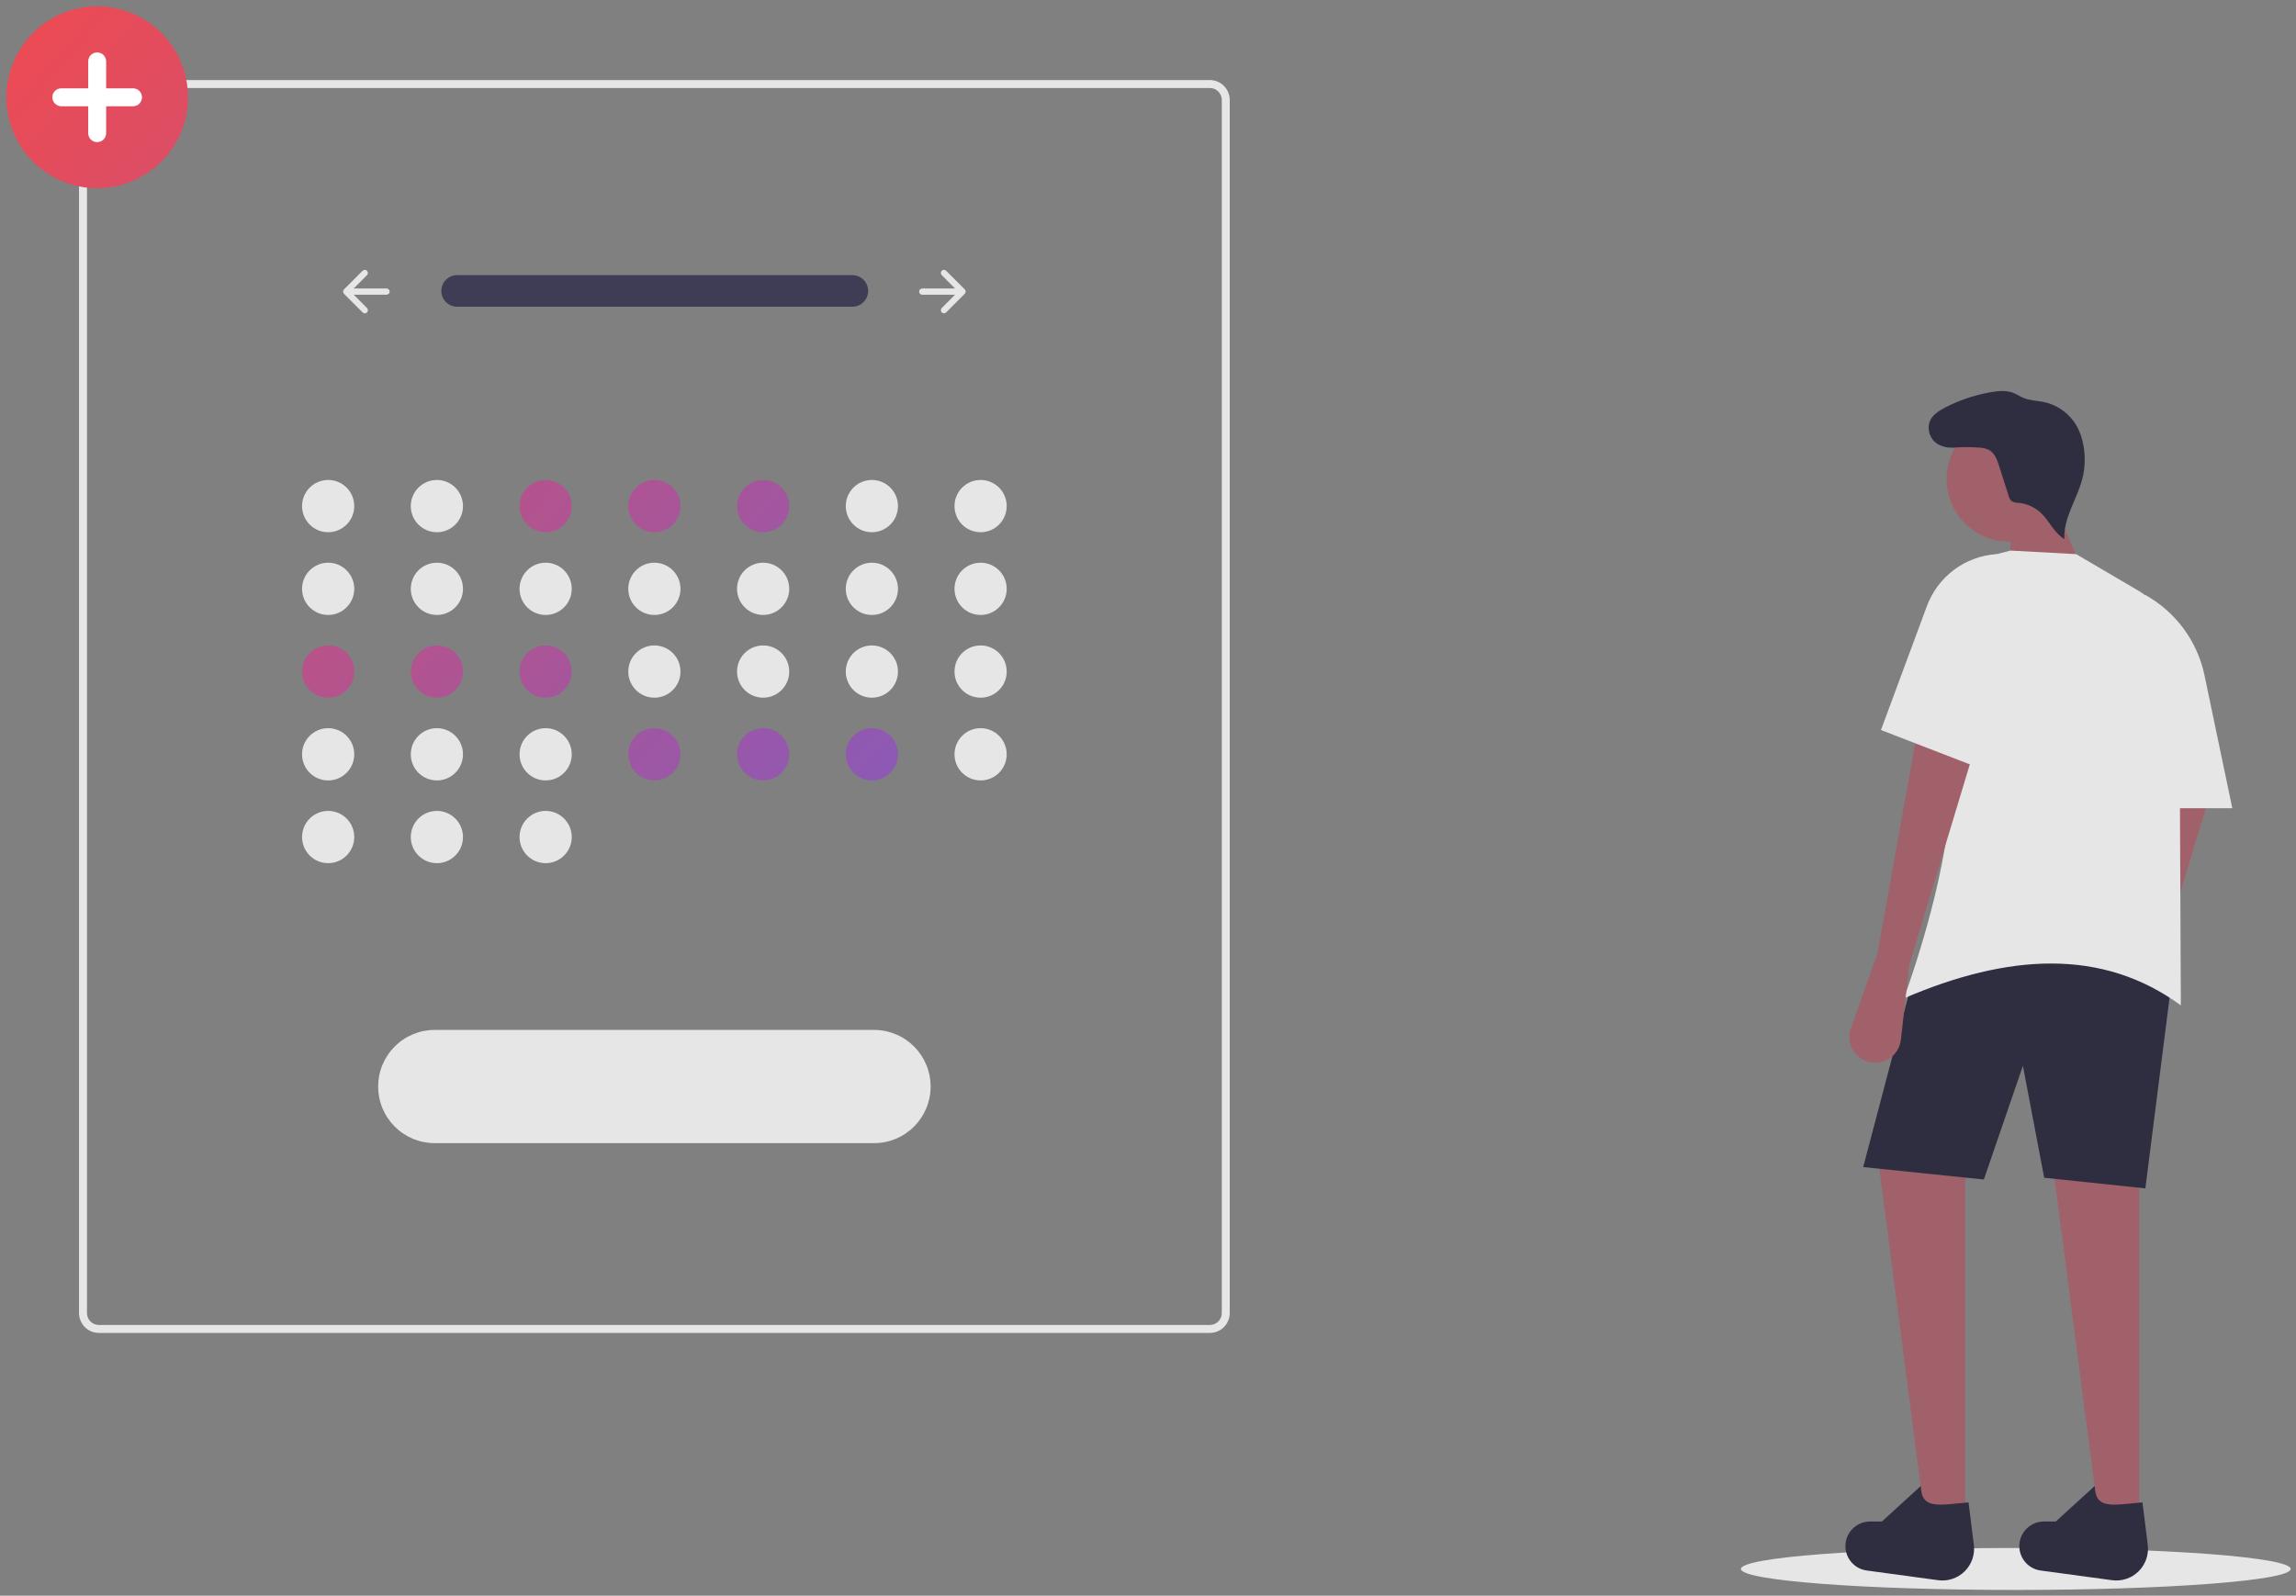 <svg width="364" height="253" viewBox="0 0 364 253" fill="none" xmlns="http://www.w3.org/2000/svg">
<rect x="0" y="0" width="364" height="253" fill="#808080" stroke="none"/>
<path d="M331.114 92.648L318.734 93.776V82.789L325.205 78.846L331.114 92.648Z" fill="#A0616A"/>
<path d="M319.576 252.093C343.643 252.093 363.152 250.603 363.152 248.765C363.152 246.927 343.643 245.438 319.576 245.438C295.51 245.438 276 246.927 276 248.765C276 250.603 295.51 252.093 319.576 252.093Z" fill="#E6E6E6"/>
<path d="M336.463 153.495L332.249 165.265C331.929 166.157 331.928 167.132 332.244 168.025C332.56 168.918 333.175 169.674 333.985 170.165C334.574 170.523 335.243 170.726 335.931 170.756C336.62 170.786 337.304 170.643 337.922 170.338C338.541 170.034 339.072 169.579 339.468 169.014C339.865 168.45 340.112 167.795 340.189 167.11L341.527 155.185L351.655 121.664L342.934 117.438L336.463 153.495Z" fill="#A0616A"/>
<path d="M332.944 242.369H339.134V182.086L325.066 181.805L332.944 242.369Z" fill="#A0616A"/>
<path d="M305.373 242.369H311.563V182.086L297.496 181.805L305.373 242.369Z" fill="#A0616A"/>
<path d="M340.117 188.426L324.08 186.735L320.704 168.989L314.514 187.017L295.383 185.045L303.26 155.186C317.66 145.389 331.337 145.603 344.337 155.186L340.117 188.426Z" fill="#2F2E41"/>
<path d="M312.928 244.936C313.024 245.701 312.942 246.478 312.691 247.206C312.439 247.935 312.023 248.595 311.476 249.138C310.929 249.68 310.265 250.089 309.535 250.333C308.804 250.578 308.028 250.651 307.265 250.547L295.862 248.999C294.843 248.84 293.928 248.282 293.318 247.448C292.709 246.614 292.455 245.572 292.612 244.551C292.753 243.63 293.219 242.79 293.926 242.183C294.632 241.576 295.533 241.242 296.463 241.242H298.343L304.529 235.6C304.59 239.443 307.417 238.59 312.089 238.214L312.928 244.936Z" fill="#2F2E41"/>
<path d="M340.498 244.936C340.594 245.701 340.513 246.478 340.261 247.206C340.009 247.935 339.594 248.595 339.046 249.138C338.499 249.68 337.835 250.089 337.105 250.333C336.375 250.578 335.598 250.651 334.835 250.547L323.433 248.999C322.413 248.84 321.498 248.282 320.889 247.448C320.279 246.614 320.025 245.572 320.182 244.551C320.324 243.63 320.79 242.79 321.496 242.183C322.203 241.576 323.103 241.242 324.034 241.242H325.914L332.099 235.6C332.16 239.443 334.987 238.59 339.659 238.214L340.498 244.936Z" fill="#2F2E41"/>
<path d="M318.527 85.889C324.004 85.889 328.444 81.443 328.444 75.959C328.444 70.475 324.004 66.029 318.527 66.029C313.05 66.029 308.609 70.475 308.609 75.959C308.609 81.443 313.05 85.889 318.527 85.889Z" fill="#A0616A"/>
<path d="M345.745 159.411C333.292 150.28 318.338 151.208 301.855 158.284C309.323 137.117 312.504 117.391 306.638 100.703C306.638 97.755 307.619 94.89 309.425 92.561C311.23 90.232 313.759 88.572 316.612 87.841L318.736 87.297L329.146 87.86L338.921 93.598C340.915 94.768 342.569 96.437 343.723 98.442C344.876 100.447 345.488 102.718 345.498 105.031L345.745 159.411Z" fill="#E6E6E6"/>
<path d="M297.634 151.241L293.42 163.011C293.101 163.903 293.099 164.878 293.416 165.771C293.732 166.664 294.347 167.42 295.156 167.911C295.746 168.269 296.415 168.472 297.103 168.502C297.791 168.532 298.476 168.389 299.094 168.084C299.712 167.78 300.244 167.325 300.64 166.761C301.036 166.196 301.284 165.541 301.361 164.856L302.699 152.932L312.827 119.41L304.105 115.185L297.634 151.241Z" fill="#A0616A"/>
<path d="M353.903 128.143H340.117V94.34C342.501 95.666 344.573 97.49 346.191 99.689C347.809 101.887 348.936 104.408 349.496 107.081L353.903 128.143Z" fill="#E6E6E6"/>
<path d="M310.966 70.583C310.36 70.869 309.693 71 309.023 70.964C308.354 70.928 307.705 70.725 307.133 70.375C306.574 70.005 306.152 69.462 305.931 68.828C305.711 68.194 305.705 67.505 305.914 66.868C306.332 65.791 307.391 65.117 308.417 64.591C310.682 63.43 313.109 62.618 315.616 62.183C316.812 61.976 318.077 61.862 319.207 62.304C319.766 62.523 320.267 62.87 320.822 63.099C321.843 63.52 322.981 63.522 324.06 63.751C325.166 63.993 326.207 64.469 327.112 65.149C328.018 65.828 328.767 66.694 329.309 67.688C329.665 68.365 329.938 69.082 330.122 69.824C330.642 71.853 330.635 73.982 330.102 76.008C329.253 79.218 327.092 82.167 327.286 85.481C325.688 84.549 324.939 82.653 323.605 81.371C322.613 80.424 321.329 79.842 319.964 79.72C319.591 79.734 319.222 79.64 318.901 79.449C318.669 79.221 318.508 78.93 318.439 78.612L316.936 73.897C316.63 72.938 316.26 71.895 315.395 71.38C314.862 71.11 314.273 70.967 313.676 70.962C312.246 70.858 310.81 70.871 309.382 71.002" fill="#2F2E41"/>
<path d="M314.236 121.945L298.199 115.748L305.482 96.101C306.33 93.813 307.819 91.818 309.771 90.357C311.723 88.895 314.055 88.028 316.487 87.86L314.236 121.945Z" fill="#E6E6E6"/>
<path d="M191.806 211.343H15.68C14.844 211.342 14.043 211.009 13.452 210.418C12.861 209.826 12.528 209.023 12.527 208.187V15.849C12.528 15.012 12.861 14.21 13.452 13.618C14.043 13.026 14.844 12.693 15.68 12.692H191.806C192.642 12.693 193.444 13.026 194.035 13.618C194.626 14.21 194.958 15.012 194.959 15.849V208.187C194.958 209.023 194.626 209.826 194.035 210.418C193.444 211.009 192.642 211.342 191.806 211.343ZM15.68 13.955C15.178 13.956 14.698 14.155 14.343 14.51C13.988 14.865 13.789 15.347 13.788 15.849V208.187C13.789 208.689 13.988 209.17 14.343 209.525C14.698 209.88 15.178 210.08 15.68 210.08H191.806C192.308 210.08 192.789 209.88 193.143 209.525C193.498 209.17 193.697 208.689 193.698 208.187V15.849C193.697 15.347 193.498 14.865 193.143 14.51C192.789 14.155 192.308 13.956 191.806 13.955H15.68Z" fill="#E6E6E6"/>
<path d="M52.024 84.386C54.309 84.386 56.162 82.531 56.162 80.243C56.162 77.955 54.309 76.101 52.024 76.101C49.739 76.101 47.887 77.955 47.887 80.243C47.887 82.531 49.739 84.386 52.024 84.386Z" fill="#E6E6E6"/>
<path d="M69.263 84.386C71.548 84.386 73.4 82.531 73.4 80.243C73.4 77.955 71.548 76.101 69.263 76.101C66.977 76.101 65.125 77.955 65.125 80.243C65.125 82.531 66.977 84.386 69.263 84.386Z" fill="#E6E6E6"/>
<path d="M138.223 84.386C140.509 84.386 142.361 82.531 142.361 80.243C142.361 77.955 140.509 76.101 138.223 76.101C135.938 76.101 134.086 77.955 134.086 80.243C134.086 82.531 135.938 84.386 138.223 84.386Z" fill="#E6E6E6"/>
<path d="M155.462 84.386C157.747 84.386 159.599 82.531 159.599 80.243C159.599 77.955 157.747 76.101 155.462 76.101C153.177 76.101 151.324 77.955 151.324 80.243C151.324 82.531 153.177 84.386 155.462 84.386Z" fill="#E6E6E6"/>
<path d="M52.024 97.504C54.309 97.504 56.162 95.649 56.162 93.361C56.162 91.073 54.309 89.219 52.024 89.219C49.739 89.219 47.887 91.073 47.887 93.361C47.887 95.649 49.739 97.504 52.024 97.504Z" fill="#E6E6E6"/>
<path d="M69.263 97.504C71.548 97.504 73.4 95.649 73.4 93.361C73.4 91.073 71.548 89.219 69.263 89.219C66.977 89.219 65.125 91.073 65.125 93.361C65.125 95.649 66.977 97.504 69.263 97.504Z" fill="#E6E6E6"/>
<path d="M86.505 97.504C88.79 97.504 90.642 95.649 90.642 93.361C90.642 91.073 88.79 89.219 86.505 89.219C84.22 89.219 82.367 91.073 82.367 93.361C82.367 95.649 84.22 97.504 86.505 97.504Z" fill="#E6E6E6"/>
<path d="M103.743 97.504C106.028 97.504 107.88 95.649 107.88 93.361C107.88 91.073 106.028 89.219 103.743 89.219C101.458 89.219 99.606 91.073 99.606 93.361C99.606 95.649 101.458 97.504 103.743 97.504Z" fill="#E6E6E6"/>
<path d="M120.985 97.504C123.27 97.504 125.123 95.649 125.123 93.361C125.123 91.073 123.27 89.219 120.985 89.219C118.7 89.219 116.848 91.073 116.848 93.361C116.848 95.649 118.7 97.504 120.985 97.504Z" fill="#E6E6E6"/>
<path d="M138.223 97.504C140.509 97.504 142.361 95.649 142.361 93.361C142.361 91.073 140.509 89.219 138.223 89.219C135.938 89.219 134.086 91.073 134.086 93.361C134.086 95.649 135.938 97.504 138.223 97.504Z" fill="#E6E6E6"/>
<path d="M155.462 97.504C157.747 97.504 159.599 95.649 159.599 93.361C159.599 91.073 157.747 89.219 155.462 89.219C153.177 89.219 151.324 91.073 151.324 93.361C151.324 95.649 153.177 97.504 155.462 97.504Z" fill="#E6E6E6"/>
<path d="M103.743 110.622C106.028 110.622 107.88 108.767 107.88 106.48C107.88 104.192 106.028 102.337 103.743 102.337C101.458 102.337 99.606 104.192 99.606 106.48C99.606 108.767 101.458 110.622 103.743 110.622Z" fill="#E6E6E6"/>
<path d="M120.985 110.622C123.27 110.622 125.123 108.767 125.123 106.48C125.123 104.192 123.27 102.337 120.985 102.337C118.7 102.337 116.848 104.192 116.848 106.48C116.848 108.767 118.7 110.622 120.985 110.622Z" fill="#E6E6E6"/>
<path d="M138.223 110.622C140.509 110.622 142.361 108.767 142.361 106.48C142.361 104.192 140.509 102.337 138.223 102.337C135.938 102.337 134.086 104.192 134.086 106.48C134.086 108.767 135.938 110.622 138.223 110.622Z" fill="#E6E6E6"/>
<path d="M155.462 110.622C157.747 110.622 159.599 108.767 159.599 106.48C159.599 104.192 157.747 102.337 155.462 102.337C153.177 102.337 151.324 104.192 151.324 106.48C151.324 108.767 153.177 110.622 155.462 110.622Z" fill="#E6E6E6"/>
<path d="M52.024 123.74C54.309 123.74 56.162 121.886 56.162 119.598C56.162 117.31 54.309 115.455 52.024 115.455C49.739 115.455 47.887 117.31 47.887 119.598C47.887 121.886 49.739 123.74 52.024 123.74Z" fill="#E6E6E6"/>
<path d="M69.263 123.74C71.548 123.74 73.4 121.886 73.4 119.598C73.4 117.31 71.548 115.455 69.263 115.455C66.977 115.455 65.125 117.31 65.125 119.598C65.125 121.886 66.977 123.74 69.263 123.74Z" fill="#E6E6E6"/>
<path d="M52.024 136.859C54.309 136.859 56.162 135.005 56.162 132.717C56.162 130.429 54.309 128.574 52.024 128.574C49.739 128.574 47.887 130.429 47.887 132.717C47.887 135.005 49.739 136.859 52.024 136.859Z" fill="#E6E6E6"/>
<path d="M69.263 136.859C71.548 136.859 73.4 135.005 73.4 132.717C73.4 130.429 71.548 128.574 69.263 128.574C66.977 128.574 65.125 130.429 65.125 132.717C65.125 135.005 66.977 136.859 69.263 136.859Z" fill="#E6E6E6"/>
<path d="M86.505 136.859C88.79 136.859 90.642 135.005 90.642 132.717C90.642 130.429 88.79 128.574 86.505 128.574C84.22 128.574 82.367 130.429 82.367 132.717C82.367 135.005 84.22 136.859 86.505 136.859Z" fill="#E6E6E6"/>
<path d="M86.505 123.74C88.79 123.74 90.642 121.886 90.642 119.598C90.642 117.31 88.79 115.455 86.505 115.455C84.22 115.455 82.367 117.31 82.367 119.598C82.367 121.886 84.22 123.74 86.505 123.74Z" fill="#E6E6E6"/>
<path d="M155.462 123.74C157.747 123.74 159.599 121.886 159.599 119.598C159.599 117.31 157.747 115.455 155.462 115.455C153.177 115.455 151.324 117.31 151.324 119.598C151.324 121.886 153.177 123.74 155.462 123.74Z" fill="#E6E6E6"/>
<path d="M72.424 43.625C71.768 43.636 71.142 43.905 70.683 44.373C70.223 44.841 69.965 45.471 69.965 46.128C69.965 46.785 70.223 47.415 70.683 47.883C71.142 48.351 71.768 48.62 72.424 48.63H135.092C135.42 48.636 135.746 48.577 136.052 48.456C136.358 48.336 136.637 48.156 136.873 47.928C137.109 47.699 137.298 47.426 137.429 47.124C137.559 46.822 137.629 46.498 137.635 46.169C137.64 45.84 137.581 45.513 137.46 45.208C137.339 44.902 137.159 44.623 136.931 44.386C136.702 44.15 136.429 43.961 136.128 43.831C135.826 43.7 135.502 43.63 135.174 43.625C135.146 43.625 135.119 43.625 135.092 43.625H72.424Z" fill="#3F3D56"/>
<path d="M149.302 42.928C149.256 42.974 149.22 43.028 149.195 43.088C149.17 43.148 149.158 43.212 149.158 43.277C149.158 43.341 149.17 43.405 149.195 43.465C149.22 43.525 149.256 43.579 149.302 43.625L151.413 45.739H146.207C146.076 45.739 145.951 45.791 145.859 45.883C145.767 45.975 145.715 46.101 145.715 46.231C145.715 46.362 145.767 46.487 145.859 46.58C145.951 46.672 146.076 46.724 146.207 46.724H151.413L149.302 48.838C149.256 48.883 149.22 48.938 149.195 48.997C149.17 49.057 149.158 49.121 149.158 49.186C149.158 49.251 149.17 49.315 149.195 49.374C149.22 49.434 149.256 49.488 149.302 49.534C149.347 49.58 149.402 49.616 149.461 49.641C149.521 49.666 149.585 49.678 149.649 49.678C149.714 49.678 149.778 49.666 149.838 49.641C149.897 49.616 149.952 49.58 149.997 49.534L152.948 46.58C153.04 46.487 153.092 46.362 153.092 46.231C153.092 46.101 153.04 45.975 152.948 45.883L149.997 42.928C149.952 42.883 149.897 42.846 149.838 42.822C149.778 42.797 149.714 42.784 149.649 42.784C149.585 42.784 149.521 42.797 149.461 42.822C149.402 42.846 149.347 42.883 149.302 42.928Z" fill="#E6E6E6"/>
<path d="M58.185 42.928C58.231 42.974 58.267 43.028 58.292 43.088C58.316 43.148 58.329 43.212 58.329 43.277C58.329 43.341 58.316 43.405 58.292 43.465C58.267 43.525 58.231 43.579 58.185 43.625L56.074 45.739H61.28C61.411 45.739 61.536 45.791 61.628 45.883C61.72 45.975 61.772 46.101 61.772 46.231C61.772 46.362 61.72 46.487 61.628 46.58C61.536 46.672 61.411 46.724 61.28 46.724H56.074L58.185 48.838C58.277 48.93 58.329 49.055 58.329 49.186C58.329 49.316 58.277 49.442 58.185 49.534C58.093 49.627 57.968 49.678 57.837 49.678C57.707 49.678 57.582 49.627 57.49 49.534L54.539 46.58C54.446 46.487 54.395 46.362 54.395 46.231C54.395 46.101 54.446 45.975 54.539 45.883L57.49 42.928C57.535 42.883 57.59 42.846 57.649 42.822C57.709 42.797 57.773 42.784 57.837 42.784C57.902 42.784 57.966 42.797 58.026 42.822C58.085 42.846 58.139 42.883 58.185 42.928Z" fill="#E6E6E6"/>
<path d="M68.92 163.299C67.742 163.298 66.576 163.53 65.487 163.98C64.399 164.431 63.41 165.092 62.577 165.926C61.744 166.759 61.083 167.749 60.632 168.838C60.181 169.928 59.949 171.095 59.949 172.275C59.949 173.454 60.181 174.621 60.632 175.711C61.083 176.8 61.744 177.79 62.577 178.624C63.41 179.457 64.399 180.118 65.487 180.569C66.576 181.019 67.742 181.251 68.92 181.25H138.568C139.746 181.251 140.912 181.019 142.001 180.569C143.089 180.118 144.078 179.457 144.911 178.624C145.744 177.79 146.405 176.8 146.856 175.711C147.307 174.621 147.539 173.454 147.539 172.275C147.539 171.095 147.307 169.928 146.856 168.838C146.405 167.749 145.744 166.759 144.911 165.926C144.078 165.092 143.089 164.431 142.001 163.98C140.912 163.53 139.746 163.298 138.568 163.299H68.92Z" fill="#E6E6E6"/>
<path fill-rule="evenodd" clip-rule="evenodd" d="M7.403 27.418C9.772 29.003 12.557 29.849 15.406 29.849C19.226 29.844 22.888 28.323 25.588 25.619C28.289 22.915 29.808 19.248 29.813 15.424C29.813 12.571 28.968 9.783 27.385 7.411C25.802 5.039 23.552 3.19 20.919 2.098C18.287 1.006 15.39 0.721 12.596 1.277C9.801 1.834 7.234 3.208 5.22 5.225C3.205 7.242 1.833 9.812 1.277 12.61C0.721 15.408 1.006 18.308 2.097 20.944C3.187 23.58 5.034 25.833 7.403 27.418ZM90.642 80.243C90.642 82.531 88.79 84.386 86.505 84.386C84.22 84.386 82.367 82.531 82.367 80.243C82.367 77.955 84.22 76.101 86.505 76.101C88.79 76.101 90.642 77.955 90.642 80.243ZM107.88 80.243C107.88 82.531 106.028 84.386 103.743 84.386C101.458 84.386 99.606 82.531 99.606 80.243C99.606 77.955 101.458 76.101 103.743 76.101C106.028 76.101 107.88 77.955 107.88 80.243ZM120.985 84.386C123.27 84.386 125.123 82.531 125.123 80.243C125.123 77.955 123.27 76.101 120.985 76.101C118.7 76.101 116.848 77.955 116.848 80.243C116.848 82.531 118.7 84.386 120.985 84.386ZM56.162 106.48C56.162 108.767 54.309 110.622 52.024 110.622C49.739 110.622 47.887 108.767 47.887 106.48C47.887 104.192 49.739 102.337 52.024 102.337C54.309 102.337 56.162 104.192 56.162 106.48ZM69.263 110.622C71.548 110.622 73.4 108.767 73.4 106.48C73.4 104.192 71.548 102.337 69.263 102.337C66.977 102.337 65.125 104.192 65.125 106.48C65.125 108.767 66.977 110.622 69.263 110.622ZM90.642 106.48C90.642 108.767 88.79 110.622 86.505 110.622C84.22 110.622 82.367 108.767 82.367 106.48C82.367 104.192 84.22 102.337 86.505 102.337C88.79 102.337 90.642 104.192 90.642 106.48ZM103.743 123.74C106.028 123.74 107.88 121.886 107.88 119.598C107.88 117.31 106.028 115.455 103.743 115.455C101.458 115.455 99.606 117.31 99.606 119.598C99.606 121.886 101.458 123.74 103.743 123.74ZM125.123 119.598C125.123 121.886 123.27 123.74 120.985 123.74C118.7 123.74 116.848 121.886 116.848 119.598C116.848 117.31 118.7 115.455 120.985 115.455C123.27 115.455 125.123 117.31 125.123 119.598ZM138.223 123.74C140.509 123.74 142.361 121.886 142.361 119.598C142.361 117.31 140.509 115.455 138.223 115.455C135.938 115.455 134.086 117.31 134.086 119.598C134.086 121.886 135.938 123.74 138.223 123.74Z" fill="url(#paint0_linear_354_333)"/>
<path d="M21.091 14.002H16.828V9.733C16.828 9.356 16.678 8.994 16.411 8.727C16.145 8.46 15.783 8.311 15.406 8.311C15.029 8.311 14.668 8.46 14.401 8.727C14.135 8.994 13.985 9.356 13.985 9.733V14.002H9.722C9.345 14.002 8.984 14.152 8.717 14.419C8.45 14.686 8.301 15.047 8.301 15.425C8.301 15.802 8.45 16.164 8.717 16.431C8.984 16.698 9.345 16.848 9.722 16.848H13.985V21.116C13.985 21.494 14.135 21.856 14.401 22.122C14.668 22.389 15.029 22.539 15.406 22.539C15.783 22.539 16.145 22.389 16.411 22.122C16.678 21.856 16.828 21.494 16.828 21.116V16.848H21.091C21.468 16.848 21.829 16.698 22.096 16.431C22.362 16.164 22.512 15.802 22.512 15.425C22.512 15.047 22.362 14.686 22.096 14.419C21.829 14.152 21.468 14.002 21.091 14.002Z" fill="white"/>
<defs>
<linearGradient id="paint0_linear_354_333" x1="-1" y1="13.5" x2="135.304" y2="130.313" gradientUnits="userSpaceOnUse">
<stop stop-color="#EB4B55"/>
<stop offset="1" stop-color="#8D59B5"/>
</linearGradient>
</defs>
</svg>
